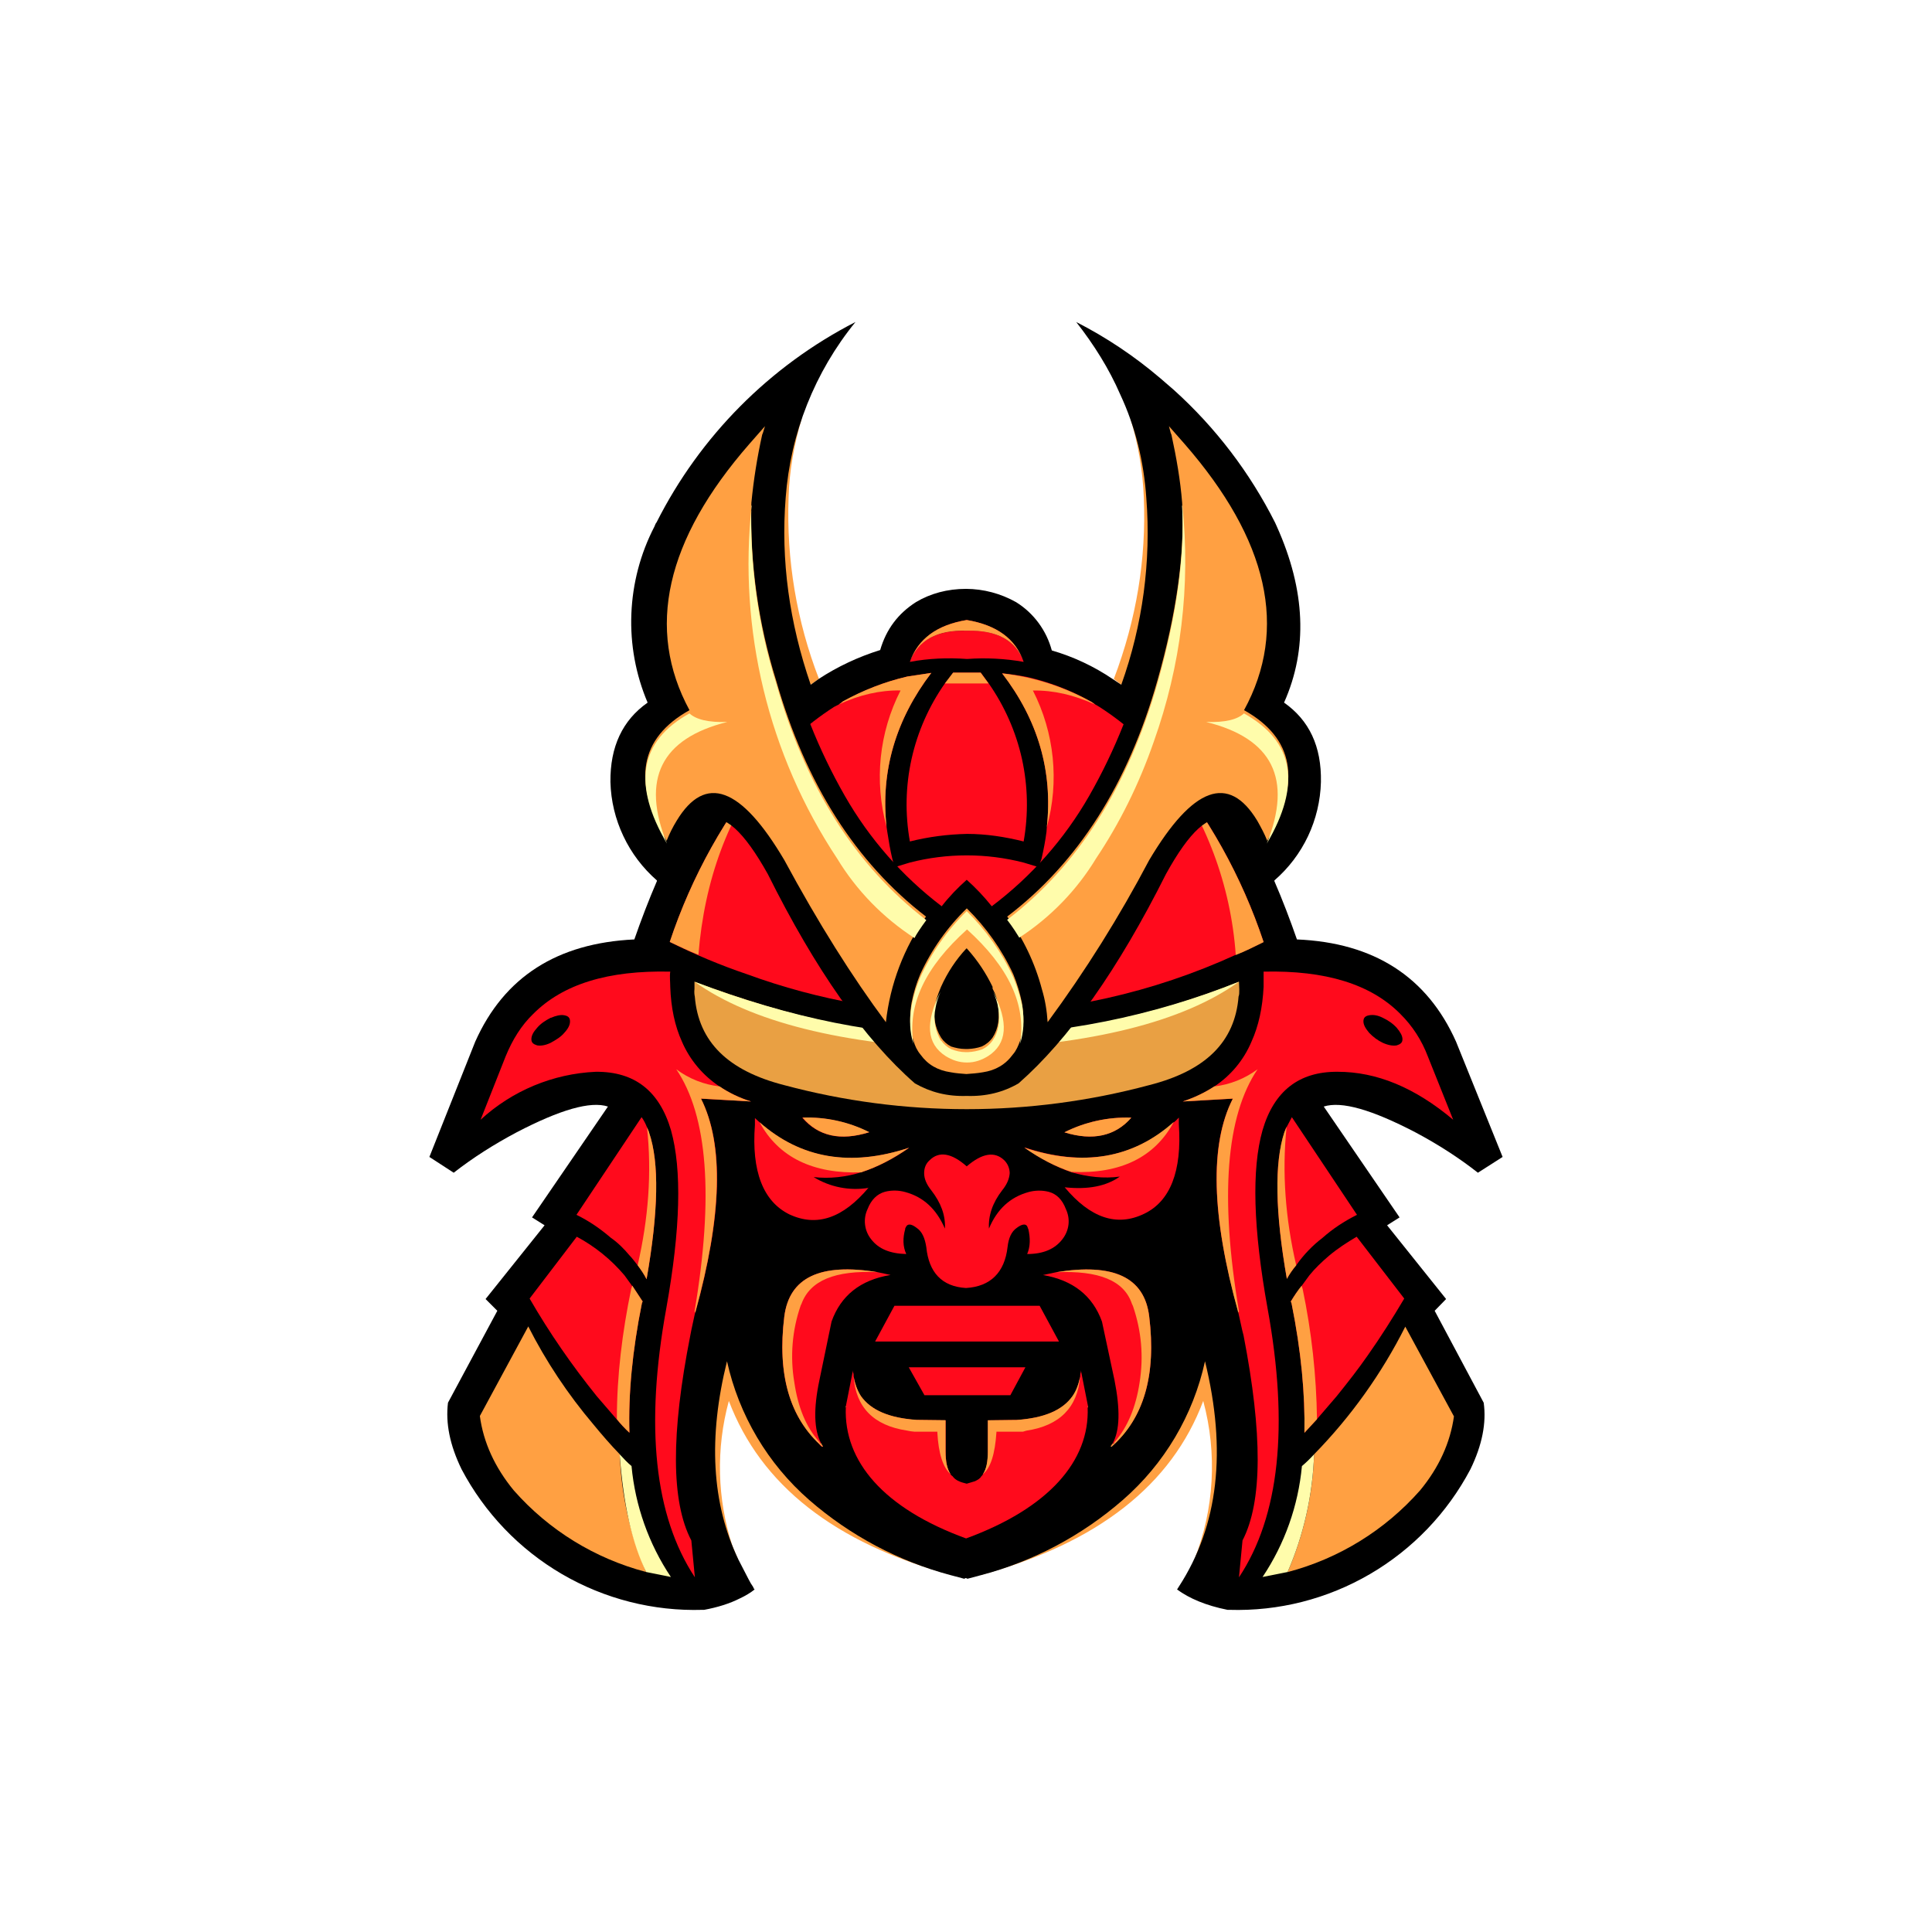 <svg width="24" height="24" viewBox="0 0 24 24" fill="none" xmlns="http://www.w3.org/2000/svg">
<rect x="0" y="0" width="24" height="24" fill="#333333" stroke="none"/>
<g clip-path="url(#clip0_328_22860)">
<path d="M24 0H0V24H24V0Z" fill="white"/>
<path d="M14.622 7.919L14.653 7.813C15.093 6.235 14.889 5.36 14.04 5.191C14.138 5.511 14.196 5.844 14.209 6.182C14.24 6.937 14.12 7.688 13.836 8.435L13.929 8.506L14.622 7.919ZM15.818 17.412L15.213 15.812L13.636 17.118L12.191 19.563C13.636 19.167 14.556 18.447 14.947 17.403C15.123 18.055 15.084 18.747 14.836 19.376C15.171 19.178 15.442 18.887 15.616 18.539C15.789 18.19 15.858 17.799 15.813 17.412H15.818ZM10.174 8.435C9.896 7.717 9.768 6.951 9.796 6.182C9.805 5.844 9.867 5.511 9.961 5.195C9.116 5.36 8.907 6.235 9.352 7.813L9.383 7.919L10.072 8.506L10.169 8.435H10.174ZM8.787 15.812L8.183 17.412C8.14 17.799 8.21 18.191 8.385 18.54C8.56 18.889 8.833 19.179 9.17 19.376L9.098 19.203C8.908 18.62 8.893 17.994 9.054 17.403C9.45 18.447 10.365 19.167 11.809 19.563L10.365 17.118L8.787 15.807V15.812Z" fill="#FFA042"/>
<path d="M13.369 4C13.591 4.284 13.778 4.582 13.915 4.898C14.102 5.298 14.209 5.729 14.24 6.186C14.301 6.973 14.195 7.764 13.929 8.506L13.822 8.435C13.59 8.278 13.335 8.158 13.066 8.08C12.999 7.831 12.841 7.616 12.622 7.48C12.432 7.373 12.218 7.316 12 7.315C11.769 7.315 11.556 7.373 11.378 7.48C11.156 7.622 11.009 7.817 10.934 8.075C10.662 8.16 10.405 8.28 10.169 8.435L10.071 8.506C9.805 7.733 9.698 6.96 9.76 6.182C9.819 5.383 10.121 4.622 10.627 4C9.561 4.547 8.696 5.419 8.156 6.489C8.143 6.502 8.138 6.524 8.129 6.542C7.955 6.878 7.858 7.248 7.843 7.626C7.828 8.004 7.897 8.38 8.045 8.728C7.734 8.946 7.578 9.275 7.583 9.715C7.589 9.948 7.644 10.176 7.744 10.387C7.843 10.597 7.985 10.784 8.16 10.937V10.946C8.058 11.182 7.965 11.426 7.88 11.67C6.925 11.715 6.263 12.133 5.903 12.941L5.334 14.372L5.636 14.568C5.881 14.377 6.143 14.212 6.418 14.066C6.956 13.786 7.334 13.675 7.552 13.746L6.609 15.123L6.765 15.221L6.032 16.137L6.178 16.283L5.565 17.425C5.534 17.679 5.587 17.95 5.734 18.252C6.02 18.794 6.452 19.245 6.981 19.554C7.511 19.863 8.117 20.017 8.729 19.998H8.747C8.916 19.967 9.067 19.919 9.191 19.856C9.258 19.825 9.325 19.785 9.374 19.745C9.365 19.736 9.359 19.726 9.356 19.714C9.334 19.683 9.315 19.65 9.298 19.616L9.174 19.376C8.84 18.679 8.796 17.857 9.031 16.91C9.179 17.579 9.537 18.184 10.053 18.634C10.56 19.075 11.16 19.394 11.809 19.567L11.978 19.612L11.996 19.603H12L12.018 19.612L12.187 19.567C12.837 19.396 13.439 19.076 13.947 18.634C14.464 18.185 14.823 17.58 14.969 16.91C15.24 18.017 15.138 18.95 14.644 19.71L14.622 19.745C14.773 19.856 14.982 19.945 15.249 19.998H15.271C15.883 20.017 16.489 19.863 17.018 19.554C17.548 19.245 17.98 18.794 18.266 18.252C18.413 17.95 18.466 17.674 18.431 17.425L17.822 16.283L17.964 16.137L17.231 15.221L17.386 15.123L16.444 13.746C16.666 13.675 17.044 13.786 17.582 14.066C17.866 14.217 18.128 14.386 18.359 14.568L18.666 14.372L18.088 12.941C17.728 12.133 17.066 11.71 16.111 11.67C16.026 11.426 15.933 11.182 15.831 10.946V10.937C16.007 10.785 16.149 10.598 16.249 10.387C16.348 10.177 16.403 9.948 16.409 9.715C16.418 9.271 16.262 8.946 15.951 8.728C16.248 8.062 16.217 7.333 15.862 6.542L15.84 6.493C15.526 5.87 15.1 5.311 14.582 4.844L14.413 4.698C14.093 4.425 13.743 4.191 13.369 4Z" fill="black"/>
<path d="M12.751 8.408C12.651 8.389 12.55 8.374 12.449 8.364C12.893 8.942 13.08 9.577 13.004 10.275L13 10.332C12.986 10.444 12.964 10.555 12.938 10.67L12.92 10.719L12.906 10.773L12.715 10.715C12.252 10.596 11.766 10.596 11.302 10.715L11.111 10.773L11.098 10.724V10.719L11.085 10.67C11.058 10.559 11.04 10.448 11.022 10.332L11.013 10.27C10.938 9.577 11.129 8.937 11.569 8.359L11.271 8.404C10.987 8.47 10.716 8.577 10.467 8.715L10.422 8.75L10.36 8.782C10.187 8.893 10.023 9.02 9.871 9.159L9.849 9.182C9.749 9.272 9.654 9.369 9.565 9.47C9.013 10.129 8.591 10.886 8.32 11.701C8.629 11.856 8.949 11.99 9.276 12.101C10.175 12.43 11.126 12.597 12.085 12.595C13.212 12.58 14.325 12.33 15.351 11.861C15.466 11.817 15.582 11.759 15.697 11.701C15.426 10.886 15.004 10.13 14.453 9.47C14.363 9.37 14.268 9.273 14.169 9.182L14.146 9.159C13.995 9.02 13.831 8.893 13.658 8.782L13.604 8.75L13.56 8.719C13.307 8.576 13.034 8.472 12.751 8.408Z" fill="#FF0A1C"/>
<path d="M12.281 8.488L12.183 8.355H11.841L11.739 8.488H12.281ZM12.716 10.453C12.777 10.113 12.769 9.764 12.695 9.427C12.62 9.09 12.479 8.771 12.281 8.488H11.739C11.54 8.771 11.399 9.09 11.324 9.427C11.249 9.764 11.242 10.113 11.303 10.453C11.534 10.395 11.774 10.364 12.014 10.359C12.249 10.359 12.485 10.395 12.716 10.453ZM12.009 7.702C11.636 7.764 11.405 7.937 11.303 8.222C11.405 7.955 11.636 7.822 12.014 7.835C12.383 7.826 12.618 7.951 12.716 8.222C12.618 7.937 12.383 7.764 12.009 7.702Z" fill="#FF0A1C"/>
<path d="M12.009 7.835C11.636 7.826 11.405 7.951 11.303 8.222C11.538 8.178 11.774 8.169 12.014 8.186C12.248 8.169 12.484 8.181 12.716 8.222C12.618 7.955 12.382 7.822 12.009 7.835ZM9.965 13.884C10.165 14.115 10.44 14.177 10.796 14.066C10.54 13.937 10.256 13.874 9.969 13.884H9.965Z" fill="#FF0A1C"/>
<path d="M10.792 14.756C10.555 14.795 10.312 14.748 10.107 14.622C10.307 14.645 10.507 14.622 10.707 14.56C10.898 14.498 11.098 14.396 11.294 14.258C10.569 14.498 9.947 14.396 9.436 13.942L9.378 13.889V13.974C9.334 14.551 9.481 14.925 9.805 15.085C10.147 15.245 10.472 15.133 10.792 14.751V14.756ZM11.48 14.573C11.48 14.645 11.512 14.716 11.569 14.787C11.689 14.942 11.747 15.098 11.738 15.262C11.632 15.018 11.472 14.871 11.249 14.809C11.165 14.785 11.076 14.783 10.992 14.805C10.898 14.831 10.823 14.902 10.778 15.018C10.749 15.079 10.738 15.146 10.746 15.213C10.754 15.28 10.78 15.343 10.823 15.396C10.916 15.516 11.058 15.573 11.258 15.578C11.214 15.484 11.214 15.378 11.245 15.267V15.258L11.263 15.227C11.289 15.2 11.329 15.209 11.387 15.253C11.454 15.298 11.489 15.378 11.507 15.493C11.538 15.804 11.698 15.982 12 16C12.307 15.982 12.48 15.804 12.516 15.493C12.529 15.378 12.565 15.298 12.631 15.253C12.689 15.209 12.734 15.2 12.756 15.227C12.762 15.236 12.767 15.247 12.769 15.258L12.774 15.267C12.8 15.378 12.8 15.484 12.76 15.578C12.96 15.578 13.103 15.516 13.196 15.396C13.238 15.343 13.265 15.28 13.273 15.213C13.281 15.146 13.269 15.079 13.24 15.018C13.196 14.902 13.125 14.831 13.027 14.805C12.944 14.784 12.856 14.786 12.774 14.809C12.552 14.871 12.387 15.018 12.285 15.262C12.276 15.102 12.329 14.942 12.449 14.787C12.507 14.716 12.538 14.645 12.543 14.573C12.542 14.513 12.518 14.456 12.476 14.414C12.356 14.298 12.2 14.325 12.009 14.489C11.818 14.32 11.663 14.298 11.547 14.414C11.503 14.453 11.48 14.507 11.48 14.573Z" fill="#FF0A1C"/>
<path d="M9.742 13.48C11.227 13.878 12.79 13.878 14.275 13.48C14.977 13.302 15.342 12.942 15.386 12.378C15.395 12.36 15.395 12.329 15.395 12.289L15.391 12.195C14.312 12.631 13.163 12.866 12 12.889C10.933 12.889 9.822 12.644 8.627 12.195V12.284C8.622 12.329 8.627 12.36 8.631 12.378C8.676 12.942 9.045 13.302 9.742 13.48Z" fill="#E9A043"/>
<path d="M6.846 12.643C6.904 12.617 6.966 12.603 7.01 12.612C7.059 12.621 7.081 12.643 7.081 12.688C7.081 12.732 7.059 12.777 7.01 12.83C6.966 12.883 6.904 12.919 6.841 12.954C6.775 12.986 6.717 12.994 6.672 12.986C6.628 12.972 6.601 12.954 6.601 12.91C6.601 12.866 6.624 12.821 6.672 12.768C6.717 12.714 6.779 12.675 6.841 12.643H6.846ZM8.326 12.257C8.326 12.195 8.317 12.132 8.326 12.07C7.552 12.052 6.992 12.226 6.624 12.595C6.477 12.737 6.366 12.915 6.281 13.123L5.97 13.91C6.362 13.549 6.869 13.338 7.401 13.314C7.886 13.31 8.192 13.554 8.335 14.039C8.472 14.528 8.454 15.265 8.277 16.252C8.01 17.718 8.13 18.834 8.632 19.594L8.588 19.136C8.335 18.656 8.335 17.807 8.575 16.59L8.588 16.523L8.632 16.319L8.637 16.305L8.628 16.292L8.641 16.296C8.97 15.101 8.997 14.217 8.708 13.648L9.33 13.683C9.188 13.639 9.05 13.572 8.939 13.497C8.733 13.361 8.57 13.168 8.472 12.941C8.383 12.745 8.335 12.519 8.326 12.257Z" fill="#FF0A1C"/>
<path d="M8.636 16.309L8.641 16.296H8.628L8.636 16.305V16.309ZM8.063 14.065L8.037 14.003C8.019 13.958 7.997 13.914 7.97 13.878L7.161 15.091C7.325 15.171 7.463 15.269 7.588 15.376C7.677 15.438 7.752 15.514 7.819 15.594C7.854 15.629 7.885 15.674 7.921 15.718C7.961 15.771 8.001 15.829 8.032 15.891C8.179 15.051 8.192 14.443 8.063 14.069V14.065ZM7.854 15.976L7.757 15.842C7.592 15.647 7.391 15.484 7.165 15.363L6.579 16.131C6.825 16.557 7.105 16.962 7.414 17.345L7.659 17.629C7.708 17.687 7.761 17.745 7.819 17.798C7.805 17.318 7.854 16.785 7.974 16.189L7.983 16.167L7.854 15.971V15.976ZM11.063 15.838L10.899 15.803C10.188 15.687 9.805 15.869 9.743 16.354C9.654 17.056 9.805 17.589 10.179 17.94L10.188 17.931H10.201C10.112 17.767 10.103 17.505 10.179 17.145L10.33 16.416C10.445 16.096 10.685 15.9 11.063 15.838Z" fill="#FF0A1C"/>
<path d="M10.223 17.969C10.214 17.954 10.202 17.942 10.187 17.933L10.178 17.942C10.187 17.951 10.201 17.969 10.214 17.973L10.223 17.969ZM10.596 17.044V17.022L10.507 17.471L10.516 17.484H10.507C10.481 18.151 10.974 18.737 12.001 19.111C13.023 18.737 13.538 18.151 13.511 17.484H13.507L13.516 17.471L13.427 17.022V17.044C13.418 17.067 13.418 17.084 13.418 17.102C13.4 17.191 13.374 17.271 13.325 17.342C13.2 17.52 12.969 17.617 12.627 17.64H12.605L12.272 17.644V18.031C12.272 18.155 12.254 18.253 12.209 18.315C12.206 18.324 12.2 18.332 12.192 18.337C12.174 18.369 12.147 18.382 12.112 18.4L12.009 18.431C11.974 18.422 11.938 18.413 11.912 18.4C11.88 18.387 11.852 18.365 11.832 18.337C11.822 18.332 11.815 18.324 11.809 18.315C11.765 18.248 11.747 18.155 11.747 18.031V17.644L11.414 17.64H11.392C11.05 17.617 10.818 17.52 10.694 17.342C10.649 17.271 10.623 17.191 10.605 17.102C10.605 17.084 10.605 17.067 10.596 17.044Z" fill="#FF0A1C"/>
<path d="M10.515 17.483L10.507 17.47V17.483H10.515ZM13.506 17.483H13.515V17.47L13.506 17.483ZM12.009 16.985H11.289L11.484 17.332H12.551L12.738 16.985H12.013H12.009ZM11.111 16.221L10.871 16.665H13.155L12.915 16.221H11.111ZM17.008 12.612C17.062 12.603 17.115 12.612 17.177 12.643C17.244 12.675 17.302 12.714 17.351 12.768C17.395 12.821 17.422 12.866 17.422 12.91C17.422 12.954 17.395 12.972 17.351 12.986C17.306 12.994 17.248 12.986 17.177 12.954C17.114 12.924 17.057 12.881 17.008 12.83C16.964 12.777 16.937 12.732 16.937 12.688C16.937 12.643 16.959 12.621 17.008 12.612ZM17.737 13.123C17.662 12.924 17.546 12.744 17.395 12.595C17.03 12.226 16.466 12.052 15.697 12.07V12.257C15.684 12.519 15.635 12.745 15.546 12.941C15.45 13.168 15.29 13.361 15.084 13.497C14.968 13.572 14.839 13.634 14.693 13.683L15.315 13.648C15.022 14.217 15.049 15.101 15.382 16.296H15.391L15.382 16.305L15.386 16.319L15.431 16.523L15.448 16.59C15.684 17.807 15.684 18.656 15.435 19.136L15.391 19.594C15.893 18.838 16.013 17.718 15.746 16.252C15.568 15.265 15.546 14.523 15.684 14.039C15.826 13.554 16.137 13.31 16.617 13.314C17.102 13.314 17.577 13.51 18.052 13.91L17.737 13.123Z" fill="#FF0A1C"/>
<path d="M15.377 16.296V16.305L15.391 16.291L15.382 16.296H15.377ZM16.99 16.838C17.15 16.611 17.302 16.371 17.444 16.131L16.853 15.363C16.733 15.434 16.617 15.509 16.511 15.598C16.422 15.674 16.337 15.754 16.266 15.842L16.168 15.976C16.119 16.034 16.075 16.1 16.035 16.167L16.044 16.189C16.164 16.785 16.213 17.318 16.204 17.798L16.36 17.629L16.604 17.345C16.737 17.18 16.87 17.011 16.99 16.838ZM14.644 13.972V13.883C14.622 13.905 14.604 13.927 14.582 13.941C14.071 14.394 13.449 14.496 12.724 14.252C12.92 14.394 13.12 14.496 13.311 14.563C13.515 14.62 13.711 14.643 13.911 14.616C13.742 14.736 13.515 14.78 13.226 14.749C13.546 15.132 13.875 15.242 14.213 15.078C14.537 14.923 14.684 14.549 14.644 13.967V13.972ZM15.977 14.003L15.955 14.065C15.831 14.443 15.839 15.051 15.986 15.887C16.017 15.829 16.057 15.771 16.102 15.718C16.193 15.588 16.304 15.472 16.43 15.376C16.555 15.265 16.697 15.171 16.857 15.091L16.048 13.878L15.982 14.003H15.977Z" fill="#FF0A1C"/>
<path d="M14.054 13.884C13.766 13.874 13.48 13.936 13.223 14.066C13.578 14.177 13.854 14.111 14.054 13.884ZM13.121 15.804L12.956 15.839C13.329 15.902 13.574 16.097 13.689 16.417L13.845 17.146C13.916 17.506 13.912 17.768 13.823 17.928L13.836 17.932L13.845 17.915L13.854 17.928C14.223 17.573 14.361 17.052 14.276 16.355C14.218 15.866 13.832 15.688 13.121 15.804ZM13.796 17.968L13.836 17.932H13.823L13.796 17.968Z" fill="#FF0A1C"/>
<path d="M12.28 8.49L12.182 8.356H11.84L11.738 8.49H12.28ZM13.604 8.752L13.56 8.721C13.217 8.53 12.839 8.409 12.449 8.365C12.893 8.943 13.08 9.578 13.004 10.276C13.161 9.708 13.099 9.103 12.831 8.578C13.089 8.574 13.338 8.632 13.604 8.752ZM15.351 11.863C15.466 11.818 15.582 11.76 15.697 11.703C15.426 10.888 15.004 10.131 14.453 9.472C14.979 10.164 15.29 10.995 15.351 11.863ZM18.062 17.596L17.457 16.48C17.163 17.064 16.781 17.599 16.324 18.066C16.308 18.57 16.196 19.066 15.995 19.529C16.632 19.362 17.204 19.009 17.64 18.515C17.875 18.231 18.017 17.92 18.062 17.591V17.596Z" fill="#FFA042"/>
<path d="M15.995 19.528C16.196 19.066 16.307 18.57 16.324 18.066C16.275 18.119 16.226 18.168 16.173 18.212C16.127 18.705 15.959 19.179 15.684 19.59L15.995 19.528Z" fill="#FFFCAB"/>
<path d="M15.982 14.003L15.955 14.065C15.831 14.443 15.839 15.052 15.986 15.887C16.017 15.829 16.057 15.771 16.102 15.718C15.968 15.14 15.924 14.567 15.982 14.003ZM14.693 13.683L15.315 13.647C15.026 14.216 15.049 15.105 15.382 16.305L15.391 16.291C15.151 14.865 15.231 13.861 15.622 13.283C15.466 13.398 15.28 13.474 15.084 13.496C14.968 13.572 14.84 13.634 14.693 13.683ZM12.724 14.256C12.92 14.394 13.12 14.496 13.311 14.558C13.92 14.585 14.346 14.376 14.582 13.936C14.071 14.394 13.449 14.496 12.724 14.256Z" fill="#FFA042"/>
<path d="M14.054 13.884C13.766 13.874 13.48 13.936 13.222 14.066C13.578 14.177 13.858 14.111 14.054 13.884ZM14.071 16.217L14.076 16.23C14.178 16.532 14.209 16.848 14.156 17.177C14.111 17.475 14.009 17.728 13.845 17.915L13.836 17.932C13.821 17.942 13.807 17.954 13.796 17.968L13.809 17.972C14.209 17.617 14.365 17.084 14.276 16.355C14.218 15.866 13.831 15.688 13.12 15.804C13.649 15.781 13.965 15.906 14.062 16.199L14.071 16.217Z" fill="#FFA042"/>
<path d="M13.795 17.967C13.807 17.954 13.82 17.942 13.835 17.932H13.822L13.795 17.967ZM12.271 17.643V18.03C12.271 18.154 12.253 18.252 12.209 18.314C12.307 18.234 12.36 18.061 12.378 17.794V17.785H12.707L12.751 17.772C13.164 17.71 13.386 17.483 13.418 17.101C13.4 17.19 13.373 17.27 13.324 17.341C13.2 17.519 12.969 17.616 12.627 17.639H12.604L12.271 17.643ZM13.515 17.483V17.47L13.507 17.483H13.515ZM16.169 15.972C16.12 16.034 16.075 16.101 16.035 16.168L16.044 16.19C16.164 16.785 16.213 17.319 16.204 17.799L16.36 17.63C16.353 17.086 16.293 16.544 16.182 16.012L16.169 15.972ZM10.467 8.719L10.422 8.75C10.68 8.63 10.933 8.573 11.187 8.577C10.92 9.1 10.858 9.704 11.013 10.27C10.938 9.577 11.129 8.937 11.569 8.359L11.271 8.404C10.987 8.47 10.716 8.577 10.467 8.715V8.719ZM12.009 7.702C11.636 7.764 11.405 7.937 11.302 8.222C11.405 7.955 11.636 7.822 12.013 7.835C12.382 7.826 12.618 7.951 12.715 8.222C12.618 7.937 12.382 7.764 12.009 7.702ZM8.676 11.861C8.751 10.928 9.049 10.128 9.565 9.47C9.013 10.129 8.591 10.886 8.32 11.701C8.44 11.759 8.556 11.812 8.676 11.861ZM10.707 14.559C10.898 14.497 11.098 14.394 11.293 14.257C10.569 14.497 9.951 14.394 9.436 13.941C9.671 14.377 10.102 14.585 10.707 14.563V14.559Z" fill="#FFA042"/>
<path d="M10.801 14.065C10.543 13.935 10.258 13.873 9.97 13.883C10.165 14.114 10.441 14.176 10.796 14.065H10.801ZM8.708 13.647L9.33 13.683C9.183 13.638 9.05 13.572 8.939 13.496C8.744 13.474 8.558 13.4 8.401 13.283C8.792 13.861 8.868 14.865 8.628 16.291L8.636 16.305C8.97 15.105 8.992 14.216 8.708 13.647ZM8.063 14.065L8.037 14.003C8.099 14.567 8.054 15.14 7.921 15.718C7.961 15.771 8.001 15.829 8.032 15.891C8.179 15.052 8.192 14.443 8.063 14.069V14.065ZM7.974 16.189L7.983 16.167L7.854 15.971L7.841 16.011C7.73 16.549 7.663 17.087 7.663 17.629C7.708 17.687 7.761 17.744 7.819 17.798C7.805 17.318 7.854 16.785 7.974 16.189ZM9.947 16.216L9.956 16.198C10.063 15.905 10.374 15.78 10.899 15.803C10.188 15.687 9.805 15.869 9.743 16.354C9.654 17.082 9.81 17.616 10.214 17.971L10.223 17.967C10.214 17.952 10.202 17.94 10.188 17.931L10.179 17.913C10.01 17.727 9.912 17.474 9.868 17.176C9.813 16.854 9.84 16.524 9.947 16.216Z" fill="#FFA042"/>
<path d="M10.187 17.931C10.2 17.94 10.213 17.949 10.222 17.967L10.2 17.927L10.187 17.931ZM10.693 17.34C10.649 17.269 10.618 17.189 10.604 17.1C10.631 17.482 10.853 17.709 11.267 17.771L11.315 17.78L11.36 17.785H11.644V17.793C11.658 18.06 11.716 18.233 11.809 18.313C11.764 18.247 11.746 18.154 11.746 18.029V17.642L11.413 17.638H11.391C11.049 17.616 10.818 17.518 10.693 17.34ZM10.515 17.482L10.507 17.469V17.482H10.515Z" fill="#FFA042"/>
<path d="M8.627 12.195C9.325 12.693 10.449 12.977 12.009 13.04C13.569 12.977 14.698 12.693 15.391 12.195C14.316 12.625 13.171 12.854 12.013 12.871C10.947 12.875 9.822 12.649 8.627 12.195Z" fill="#FFFCAB"/>
<path d="M6.561 16.48L5.961 17.59C6.005 17.919 6.148 18.23 6.383 18.515C6.818 19.009 7.391 19.361 8.027 19.528C7.828 19.065 7.717 18.57 7.699 18.066C7.583 17.946 7.476 17.822 7.37 17.693C7.054 17.32 6.782 16.911 6.561 16.475V16.48Z" fill="#FFA042"/>
<path d="M7.845 18.212C7.792 18.168 7.747 18.119 7.698 18.066C7.743 18.692 7.854 19.177 8.027 19.528L8.334 19.59C8.059 19.179 7.891 18.705 7.845 18.212Z" fill="#FFFCAB"/>
<path d="M13.982 4.45C14.257 4.963 14.412 5.531 14.435 6.112C14.499 7.432 14.185 8.742 13.529 9.889C13.223 10.423 12.812 10.888 12.32 11.258C12.226 11.14 12.122 11.03 12.009 10.929C11.898 11.027 11.791 11.138 11.698 11.258C11.209 10.886 10.799 10.419 10.494 9.885C9.838 8.738 9.523 7.427 9.587 6.108C9.632 5.463 9.778 4.912 10.04 4.45C9.152 5.228 8.547 6.005 8.227 6.796C7.925 7.556 7.925 8.218 8.236 8.77C7.556 9.232 7.592 10.005 8.347 11.107C8.463 10.574 8.614 10.272 8.796 10.192C8.996 10.103 9.24 10.325 9.538 10.858C10.129 12.045 10.738 12.911 11.365 13.458C11.56 13.569 11.769 13.622 12.009 13.614C12.249 13.622 12.462 13.569 12.653 13.458C13.276 12.911 13.889 12.045 14.484 10.858C14.778 10.325 15.022 10.103 15.222 10.192C15.409 10.272 15.556 10.574 15.675 11.107C16.431 10.005 16.462 9.232 15.791 8.77C16.098 8.218 16.098 7.556 15.791 6.796C15.475 6.01 14.871 5.228 13.982 4.45Z" fill="black"/>
<path d="M14.552 5.4C14.614 5.685 14.663 5.965 14.685 6.245C14.72 6.88 14.614 7.622 14.378 8.453C14.014 9.738 13.392 10.716 12.512 11.386C12.711 11.657 12.857 11.963 12.943 12.289C12.983 12.422 13.005 12.555 13.014 12.698C13.485 12.059 13.906 11.386 14.276 10.684C14.818 9.773 15.263 9.609 15.618 10.195C15.663 10.275 15.707 10.355 15.742 10.444C16.169 9.707 16.076 9.169 15.454 8.822C16.005 7.813 15.756 6.707 14.712 5.511L14.521 5.294L14.543 5.378L14.552 5.4ZM9.334 6.245C9.361 5.965 9.405 5.685 9.468 5.4L9.477 5.378L9.503 5.294L9.308 5.516C8.268 6.707 8.019 7.813 8.565 8.822C7.943 9.169 7.85 9.711 8.281 10.444C8.317 10.355 8.357 10.275 8.406 10.195C8.761 9.609 9.205 9.773 9.743 10.684C10.165 11.466 10.588 12.138 11.005 12.698C11.057 12.225 11.229 11.774 11.503 11.386C10.632 10.716 10.01 9.742 9.641 8.453C9.418 7.738 9.314 6.99 9.334 6.24V6.245ZM12.01 11.782C12.147 11.933 12.25 12.093 12.33 12.258V12.28C12.37 12.355 12.392 12.427 12.396 12.48C12.423 12.644 12.401 12.782 12.33 12.889C12.296 12.937 12.25 12.975 12.196 13C12.14 13.019 12.082 13.029 12.023 13.031H11.992C11.93 13.031 11.872 13.018 11.814 13C11.764 12.974 11.721 12.936 11.69 12.889C11.614 12.767 11.588 12.62 11.618 12.48C11.627 12.427 11.65 12.355 11.681 12.28L11.69 12.258C11.77 12.08 11.876 11.92 12.005 11.782H12.01ZM11.325 12.449C11.294 12.635 11.303 12.795 11.348 12.928C11.365 12.991 11.392 13.049 11.436 13.102C11.525 13.226 11.65 13.297 11.81 13.32C11.876 13.333 11.943 13.337 12.005 13.342C12.067 13.337 12.139 13.333 12.21 13.32C12.365 13.297 12.49 13.226 12.583 13.098C12.623 13.053 12.65 12.991 12.672 12.928C12.716 12.795 12.725 12.635 12.694 12.453C12.669 12.333 12.634 12.216 12.587 12.102C12.446 11.797 12.25 11.52 12.01 11.284C11.768 11.519 11.572 11.796 11.432 12.102C11.384 12.215 11.348 12.333 11.325 12.453V12.449Z" fill="#FFA042"/>
<path d="M15.453 8.862C15.373 8.937 15.222 8.977 14.982 8.968C15.809 9.173 16.057 9.675 15.737 10.479C16.168 9.746 16.075 9.208 15.453 8.862ZM14.684 6.284C14.72 6.92 14.613 7.657 14.377 8.493C14.009 9.777 13.391 10.755 12.511 11.426C12.586 11.524 12.635 11.604 12.662 11.648C13.05 11.395 13.377 11.058 13.617 10.662C13.906 10.23 14.146 9.751 14.333 9.213C14.671 8.262 14.791 7.284 14.688 6.28L14.684 6.284ZM9.036 8.968C8.8 8.977 8.645 8.937 8.565 8.862C7.942 9.208 7.854 9.746 8.285 10.479C7.96 9.675 8.214 9.173 9.036 8.968ZM9.338 6.28C9.169 7.821 9.544 9.373 10.4 10.666C10.641 11.063 10.97 11.4 11.36 11.653C11.382 11.608 11.435 11.528 11.507 11.43C10.631 10.759 10.009 9.782 9.645 8.497C9.42 7.782 9.315 7.034 9.333 6.284L9.338 6.28ZM11.324 12.492C11.293 12.67 11.302 12.83 11.347 12.968C11.271 12.479 11.493 12.013 12.013 11.546C12.529 12.013 12.751 12.479 12.671 12.968C12.715 12.835 12.729 12.675 12.698 12.492C12.672 12.371 12.635 12.252 12.586 12.137C12.445 11.832 12.249 11.555 12.009 11.319C11.767 11.555 11.571 11.834 11.431 12.142C11.383 12.254 11.347 12.372 11.324 12.492Z" fill="#FFFCAB"/>
<path d="M11.689 12.928C11.615 12.805 11.591 12.659 11.622 12.519C11.631 12.461 11.653 12.394 11.684 12.319C11.489 12.705 11.511 12.967 11.747 13.119C11.827 13.168 11.911 13.199 12.013 13.199C12.111 13.199 12.195 13.168 12.275 13.119C12.511 12.967 12.533 12.705 12.338 12.319C12.369 12.394 12.391 12.461 12.4 12.519C12.427 12.683 12.404 12.821 12.329 12.928C12.297 12.973 12.254 13.01 12.204 13.034C12.147 13.055 12.087 13.067 12.027 13.07H11.995C11.933 13.07 11.876 13.056 11.818 13.034C11.768 13.01 11.725 12.973 11.693 12.928H11.689Z" fill="#FFFCAB"/>
</g>
<defs>
<clipPath id="clip0_328_22860">
<rect width="24" height="24" fill="white"/>
</clipPath>
</defs>
</svg>
